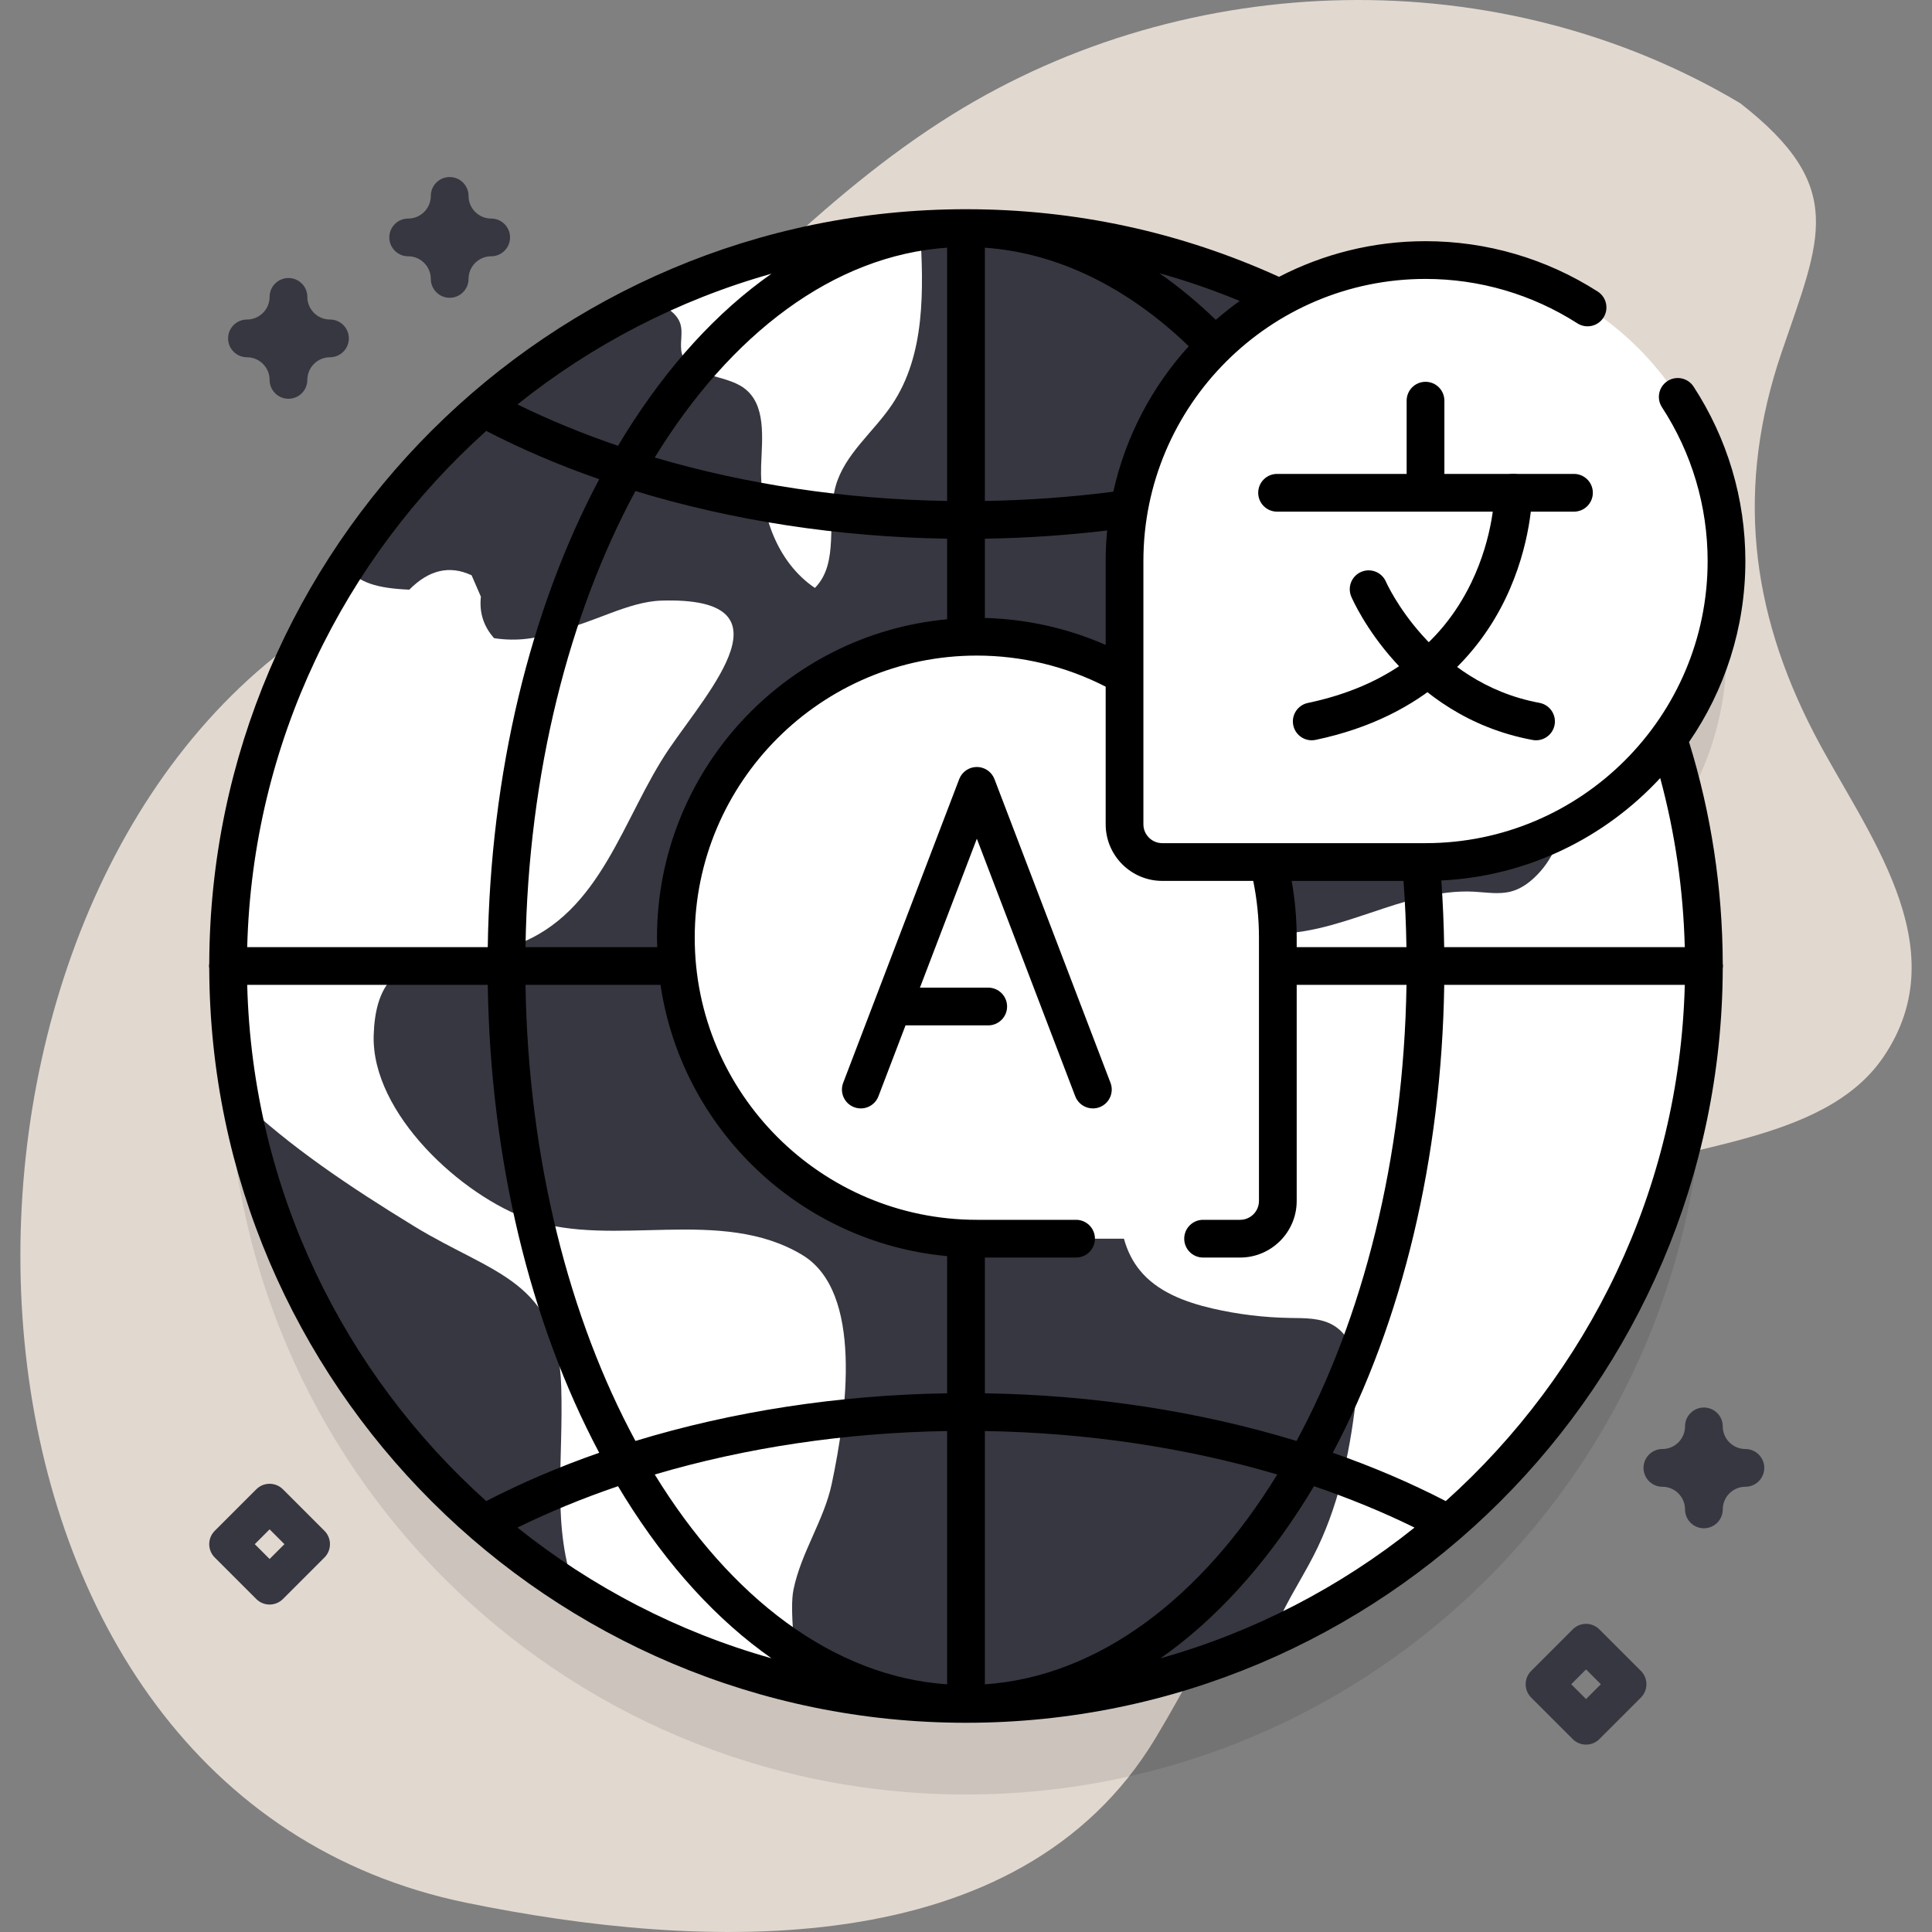 <?xml version="1.0"?>
<svg xmlns="http://www.w3.org/2000/svg" xmlns:xlink="http://www.w3.org/1999/xlink" xmlns:svgjs="http://svgjs.com/svgjs" version="1.1" width="512" height="512" x="0" y="0" viewBox="0 0 512 512" style="enable-background:new 0 0 512 512" xml:space="preserve" class=""><rect x="0" y="0" width="512" height="512" fill="#808080" stroke="none"/><g><linearGradient xmlns="http://www.w3.org/2000/svg" id="SVGID_1_" gradientUnits="userSpaceOnUse" x1="5.399" x2="506.601" y1="256" y2="256"><stop stop-opacity="1" stop-color="#e1d8d0" offset="0"/><stop stop-opacity="1" stop-color="#e1d8d0" offset="1"/></linearGradient><g xmlns="http://www.w3.org/2000/svg"><g><g><path d="m461.173 27.352c-63.757-37.987-146.258-35.878-208.873 3.041-35.18 21.866-62.374 53.403-93.212 80.552-27.022 23.789-58.445 40.758-86.353 63.204-101.21 81.403-91.553 300.961 50.962 330.125 61.777 12.642 146.21 16.696 182.519-43.642 34.619-57.531 46.232-116.383 113.876-146.942 23.573-10.65 62.975-10.113 78.944-33.45 20.152-29.451-4.853-60.043-18.192-85.707-17.19-33.074-20.795-65.682-8.699-101.16 10.298-30.211 17.549-43.782-10.972-66.021z" fill="url(#SVGID_1_)" data-original="url(#SVGID_1_)" style=""/></g><g><path d="m457.541 172.682c0-44.052-35.711-79.764-79.764-79.764-14.046 0-27.236 3.643-38.698 10.017-25.217-11.852-53.371-18.489-83.079-18.489-108.001 0-195.554 87.552-195.554 195.554s87.553 195.554 195.554 195.554 195.554-87.552 195.554-195.554c0-20.997-3.323-41.215-9.448-60.173 9.697-13.208 15.435-29.504 15.435-47.145z" fill="#000000" opacity=".1" data-original="#2626bc" style="" class=""/><g><circle cx="256" cy="256" fill="#373741" r="195.554" data-original="#6583fe" style="" class=""/><g><path d="m210.29 421.23c-1.14 5.49.67 16.92.69 25.11-20.96-4.94-40.61-13.24-58.36-24.32-6.55-17.28-3.25-34.57-3.89-54.6-.91-28.26-18-29.64-38.86-42.38-17.39-10.63-33.36-21.37-46.24-33.73-2.09-11.45-3.18-23.25-3.18-35.31 0-39.03 11.43-75.38 31.14-105.9 3.43 4.41 8.44 5.79 16.88 6.17 5.21-5.27 10.71-6.54 16.51-3.81.82 1.89 1.64 3.78 2.46 5.67-.46 4.2.71 7.86 3.5 10.99 6.04.92 11.89.18 17.56-2.22 8.54-1.73 17.96-7.45 26.69-7.73 35.56-1.13 12.9 23.47 2.14 39.25-12.29 18.04-17.82 43.59-40.59 51.96-16.65 6.12-36.94-2.23-37.71 24-.61 20.69 23.38 42.65 41.47 48.87 22.14 7.6 50.63-3.67 72.15 9.35 16.17 9.78 11.76 41.76 7.77 60.63-2.04 9.64-8.08 18.09-10.13 28z" fill="#ffffff" data-original="#ffffff" style=""/></g><g><path d="m236.35 107.29c-4.92 7.3-12.54 13.09-14.9 21.56-2.52 9.03 1.11 20.32-5.5 26.96-10.23-6.92-14.68-20.14-14.24-32.47.27-7.31 1.37-16.14-4.52-20.48-5.22-3.85-14.61-2.76-16.44-8.99-.78-2.66.41-5.64-.52-8.25-1.01-2.87-4.14-4.29-6.44-6.28-.2-.17-.39-.36-.57-.56 21.68-10.14 45.52-16.42 70.64-17.96.9 15.98 1.43 33.21-7.51 46.47z" fill="#ffffff" data-original="#ffffff" style=""/></g><g><path d="m451.55 256c0 79.09-46.95 147.21-114.49 178.01 2.51-7.47 7.38-14.59 11.05-21.73 6.45-12.55 9.48-26.59 11.13-40.6.88-7.48.59-16.65-5.9-20.47-3.38-1.99-7.53-1.88-11.45-1.94-6.93-.11-13.84-.95-20.59-2.51-7.24-1.68-14.69-4.44-19.34-10.25-6.94-8.68-5.57-21.12-3.85-32.1 1.77-11.28 3.54-22.55 5.31-33.83 1.45-9.27 4.11-20.13 12.86-23.55 5.99-2.34 12.67-.19 19.09.29 18.87 1.39 36.4-12.01 55.29-11.01 3.31.18 6.69.79 9.88-.08 2.29-.63 4.33-2 6.06-3.63 9.93-9.29 9.6-25.07 6.7-38.36-1.27-5.83-3.02-11.83-7.07-16.21-4.06-4.39-11.04-6.59-16.18-3.54-8.26 4.9-7.39 19.61-16.51 22.64-8.05 2.66-16.37-6.73-24.48-4.27-11.32 3.42-7.06 23.23-17.13 29.42-5.22 3.2-12.02 1.2-17.46-1.59-6.76-3.48-13.48-8.95-14.36-16.49-1.17-10.06 8.27-17.93 17.05-22.98s18.97-10.68 20.96-20.6c.67-3.3.3-6.74 1.01-10.03 2.04-9.57 12.12-14.99 21.44-17.97s19.68-5.27 25.9-12.83c1.5-1.82 2.68-3.87 3.84-5.93 37.71 35.66 61.24 86.15 61.24 142.14z" fill="#ffffff" data-original="#ffffff" style=""/></g></g><g fill="#6583fe"><path d="m420.319 462.34c-1.28 0-2.559-.488-3.536-1.465l-11-11c-1.953-1.952-1.953-5.118 0-7.07l11-11c1.953-1.953 5.118-1.953 7.071 0l11 11c1.953 1.952 1.953 5.118 0 7.07l-11 11c-.976.977-2.255 1.465-3.535 1.465zm-3.929-16 3.929 3.929 3.929-3.929-3.929-3.929z" fill="#373741" data-original="#6583fe" style="" class=""/><path d="m71.447 425.22c-1.28 0-2.559-.488-3.536-1.465l-11-11c-1.953-1.952-1.953-5.118 0-7.07l11-11c1.953-1.953 5.118-1.953 7.071 0l11 11c1.953 1.952 1.953 5.118 0 7.07l-11 11c-.976.976-2.255 1.465-3.535 1.465zm-3.929-16 3.929 3.929 3.929-3.929-3.929-3.929z" fill="#373741" data-original="#6583fe" style="" class=""/><path d="m76.447 105.678c-2.761 0-5-2.238-5-5 0-3.309-2.691-6-6-6-2.761 0-5-2.238-5-5s2.239-5 5-5c3.309 0 6-2.691 6-6 0-2.762 2.239-5 5-5s5 2.238 5 5c0 3.309 2.691 6 6 6 2.761 0 5 2.238 5 5s-2.239 5-5 5c-3.309 0-6 2.691-6 6 0 2.762-2.239 5-5 5z" fill="#373741" data-original="#6583fe" style="" class=""/><path d="m451.55 405.006c-2.761 0-5-2.238-5-5 0-3.309-2.692-6-6-6-2.761 0-5-2.238-5-5s2.239-5 5-5c3.309 0 6-2.691 6-6 0-2.762 2.239-5 5-5s5 2.238 5 5c0 3.309 2.691 6 6 6 2.761 0 5 2.238 5 5s-2.239 5-5 5c-3.308 0-6 2.691-6 6 0 2.762-2.239 5-5 5z" fill="#373741" data-original="#6583fe" style="" class=""/><path d="m119.17 78.918c-2.761 0-5-2.238-5-5 0-3.309-2.691-6-6-6-2.761 0-5-2.238-5-5s2.239-5 5-5c3.309 0 6-2.691 6-6 0-2.762 2.239-5 5-5s5 2.238 5 5c0 3.309 2.691 6 6 6 2.761 0 5 2.238 5 5s-2.239 5-5 5c-3.309 0-6 2.691-6 6 0 2.762-2.239 5-5 5z" fill="#373741" data-original="#6583fe" style="" class=""/></g><g><g><g><g><g><g><g><g><path d="m328.638 328.264h-69.764c-44.052 0-79.764-35.711-79.764-79.764 0-44.052 35.711-79.764 79.764-79.764 44.052 0 79.764 35.712 79.764 79.764v69.764c0 5.523-4.477 10-10 10z" fill="#ffffff" data-original="#ffffff" style=""/></g></g></g></g></g></g><g fill="#2626bc"><path d="m289.624 293.743c-2.013 0-3.911-1.224-4.672-3.217l-26.078-68.259-26.078 68.259c-.985 2.58-3.877 3.875-6.455 2.887-2.58-.985-3.872-3.876-2.887-6.455l30.749-80.484c.74-1.936 2.598-3.216 4.671-3.216s3.931 1.279 4.671 3.216l30.749 80.484c.985 2.579-.307 5.47-2.886 6.455-.588.225-1.191.33-1.784.33z" fill="#000000" data-original="#2626bc" style="" class=""/><path d="m261.889 271.735h-23.815c-2.761 0-5-2.238-5-5s2.239-5 5-5h23.815c2.761 0 5 2.238 5 5s-2.239 5-5 5z" fill="#000000" data-original="#2626bc" style="" class=""/></g></g><g><g><g><path d="m308.014 228.446h69.764c44.052 0 79.764-35.712 79.764-79.764 0-44.052-35.711-79.764-79.764-79.764-44.052 0-79.764 35.712-79.764 79.764v69.764c0 5.523 4.477 10 10 10z" fill="#ffffff" data-original="#ffffff" style=""/></g></g><g fill="#2626bc"><path d="m377.777 132.991c-2.761 0-5-2.238-5-5v-21.81c0-2.762 2.239-5 5-5s5 2.238 5 5v21.81c0 2.762-2.238 5-5 5z" fill="#000000" data-original="#2626bc" style="" class=""/><path d="m417.119 135.591h-78.683c-2.761 0-5-2.238-5-5s2.239-5 5-5h78.683c2.761 0 5 2.238 5 5s-2.239 5-5 5z" fill="#000000" data-original="#2626bc" style="" class=""/><path d="m347.621 196.183c-2.316 0-4.395-1.618-4.889-3.975-.567-2.703 1.165-5.354 3.868-5.92 20.558-4.311 35.114-15.005 43.264-31.786 6.103-12.567 6.174-23.799 6.174-23.911 0-2.762 2.239-5 5-5s5 2.238 5 5c0 .551-.081 13.666-7.179 28.28-6.581 13.55-20.632 31.003-50.208 37.204-.345.073-.691.108-1.03.108z" fill="#000000" data-original="#2626bc" style="" class=""/><path d="m407.074 196.183c-.301 0-.607-.027-.914-.084-34.116-6.301-47.501-36.69-48.054-37.98-1.088-2.538.088-5.478 2.626-6.565 2.535-1.087 5.469.084 6.561 2.615.116.267 11.943 26.789 40.684 32.097 2.715.502 4.51 3.109 4.009 5.825-.446 2.407-2.548 4.092-4.912 4.092z" fill="#000000" data-original="#2626bc" style="" class=""/></g></g></g></g></g><path d="m462.541 148.682c0-16.469-4.749-32.456-13.732-46.232-1.507-2.312-4.605-2.967-6.919-1.457-2.313 1.509-2.966 4.606-1.457 6.92 7.921 12.146 12.108 26.245 12.108 40.769 0 41.225-33.539 74.764-74.764 74.764h-69.764c-2.757 0-5-2.243-5-5v-69.764c0-41.225 33.539-74.764 74.764-74.764 14.302 0 28.218 4.07 40.246 11.772 2.326 1.487 5.418.81 6.907-1.515s.811-5.418-1.515-6.907c-13.64-8.734-29.421-13.351-45.638-13.351-13.985 0-27.177 3.425-38.816 9.448-26.12-11.886-54.026-17.92-82.961-17.92-110.373 0-200.2 89.623-200.546 199.916-.027.211-.064.419-.064.637s.037.427.064.638c.346 110.295 90.173 199.918 200.546 199.918s200.2-89.623 200.546-199.916c.027-.211.064-.419.064-.638 0-.211-.037-.411-.062-.615-.06-20.029-3.065-39.782-8.932-58.742 9.404-13.649 14.925-30.169 14.925-47.961zm-120.239 84.763h29.644c.422 5.809.683 11.678.777 17.555h-29.085v-2.5c0-5.061-.449-10.105-1.336-15.055zm-34.288 0h24.103c1.007 4.93 1.522 9.981 1.522 15.055v69.764c0 2.757-2.243 5-5 5h-9.808c-2.761 0-5 2.238-5 5s2.239 5 5 5h9.808c8.271 0 15-6.729 15-15v-57.264h29.099c-.734 46.247-11.62 88.439-29.142 120.868-25.605-7.82-53.762-12.179-82.595-12.631v-35.974h24.17c2.761 0 5-2.238 5-5s-2.239-5-5-5h-26.296c-41.225 0-74.764-33.539-74.764-74.764s33.539-74.764 74.764-74.764c11.881 0 23.648 2.85 34.14 8.241v36.468c-.001 8.273 6.728 15.001 14.999 15.001zm-15-84.763v22.227c-10.055-4.418-20.969-6.861-32.014-7.139v-21.008c10.935-.172 21.771-.908 32.41-2.179-.254 2.667-.396 5.366-.396 8.099zm-42.014-15.922c-27.035-.437-53.418-4.403-77.484-11.52 20.04-32.661 47.299-53.522 77.484-55.608zm0 10.002v21.353c-43.059 3.987-76.89 40.302-76.89 84.385 0 .838.039 1.667.063 2.5h-34.911c.734-46.247 11.62-88.439 29.142-120.868 25.606 7.82 53.763 12.178 82.596 12.63zm-75.961 118.238c5.683 38.28 37.05 68.282 75.961 71.885v36.353c-28.833.452-56.99 4.811-82.595 12.631-17.522-32.43-28.408-74.621-29.142-120.868h35.776zm75.961 118.24v67.128c-30.185-2.086-57.444-22.946-77.484-55.608 24.066-7.117 50.449-11.084 77.484-11.52zm10 0c27.035.437 53.418 4.403 77.484 11.52-20.04 32.661-47.299 53.522-77.484 55.608zm34.043-248.936c-11.145 1.438-22.534 2.269-34.043 2.456v-67.116c19.02 1.339 37.592 10.286 54.034 26.105-9.733 10.716-16.745 23.935-19.991 38.555zm33.494-50.552c-2.192 1.57-4.305 3.241-6.335 5.008-4.817-4.658-9.814-8.782-14.956-12.357 7.216 2.014 14.315 4.471 21.291 7.349zm-162.891 35.327c-.629 1.01-1.247 2.034-1.861 3.062-9.318-3.174-18.239-6.832-26.646-10.964 19.648-15.724 42.458-27.649 67.317-34.643-14.339 10.046-27.486 24.361-38.81 42.545zm-36.789-.883c9.387 4.854 19.415 9.133 29.942 12.803-18.469 34.783-28.836 78.113-29.538 124.001h-63.749c1.404-54.253 25.603-102.929 63.345-136.804zm-63.345 146.804h63.749c.702 45.888 11.069 89.218 29.537 124.001-10.527 3.67-20.554 7.949-29.942 12.803-37.741-33.875-61.94-82.551-63.344-136.804zm71.627 143.823c8.407-4.131 17.327-7.79 26.646-10.964.614 1.028 1.232 2.051 1.861 3.061 11.324 18.185 24.471 32.499 38.811 42.544-24.859-6.992-47.67-18.917-67.318-34.641zm209.215-7.902c.629-1.01 1.247-2.034 1.861-3.061 9.318 3.174 18.239 6.832 26.646 10.964-19.648 15.724-42.458 27.649-67.317 34.642 14.339-10.046 27.486-24.36 38.81-42.545zm36.789.883c-9.388-4.853-19.415-9.133-29.942-12.803 18.468-34.783 28.835-78.112 29.537-124.001h63.75c-1.404 54.253-25.603 102.929-63.345 136.804zm63.339-146.804h-63.759c-.092-5.909-.344-11.814-.756-17.661 22.882-1.119 43.4-11.361 58.008-27.149 3.935 14.572 6.115 29.593 6.507 44.81z" fill="#000000" data-original="#2626bc" style="" class=""/></g></g></svg>
